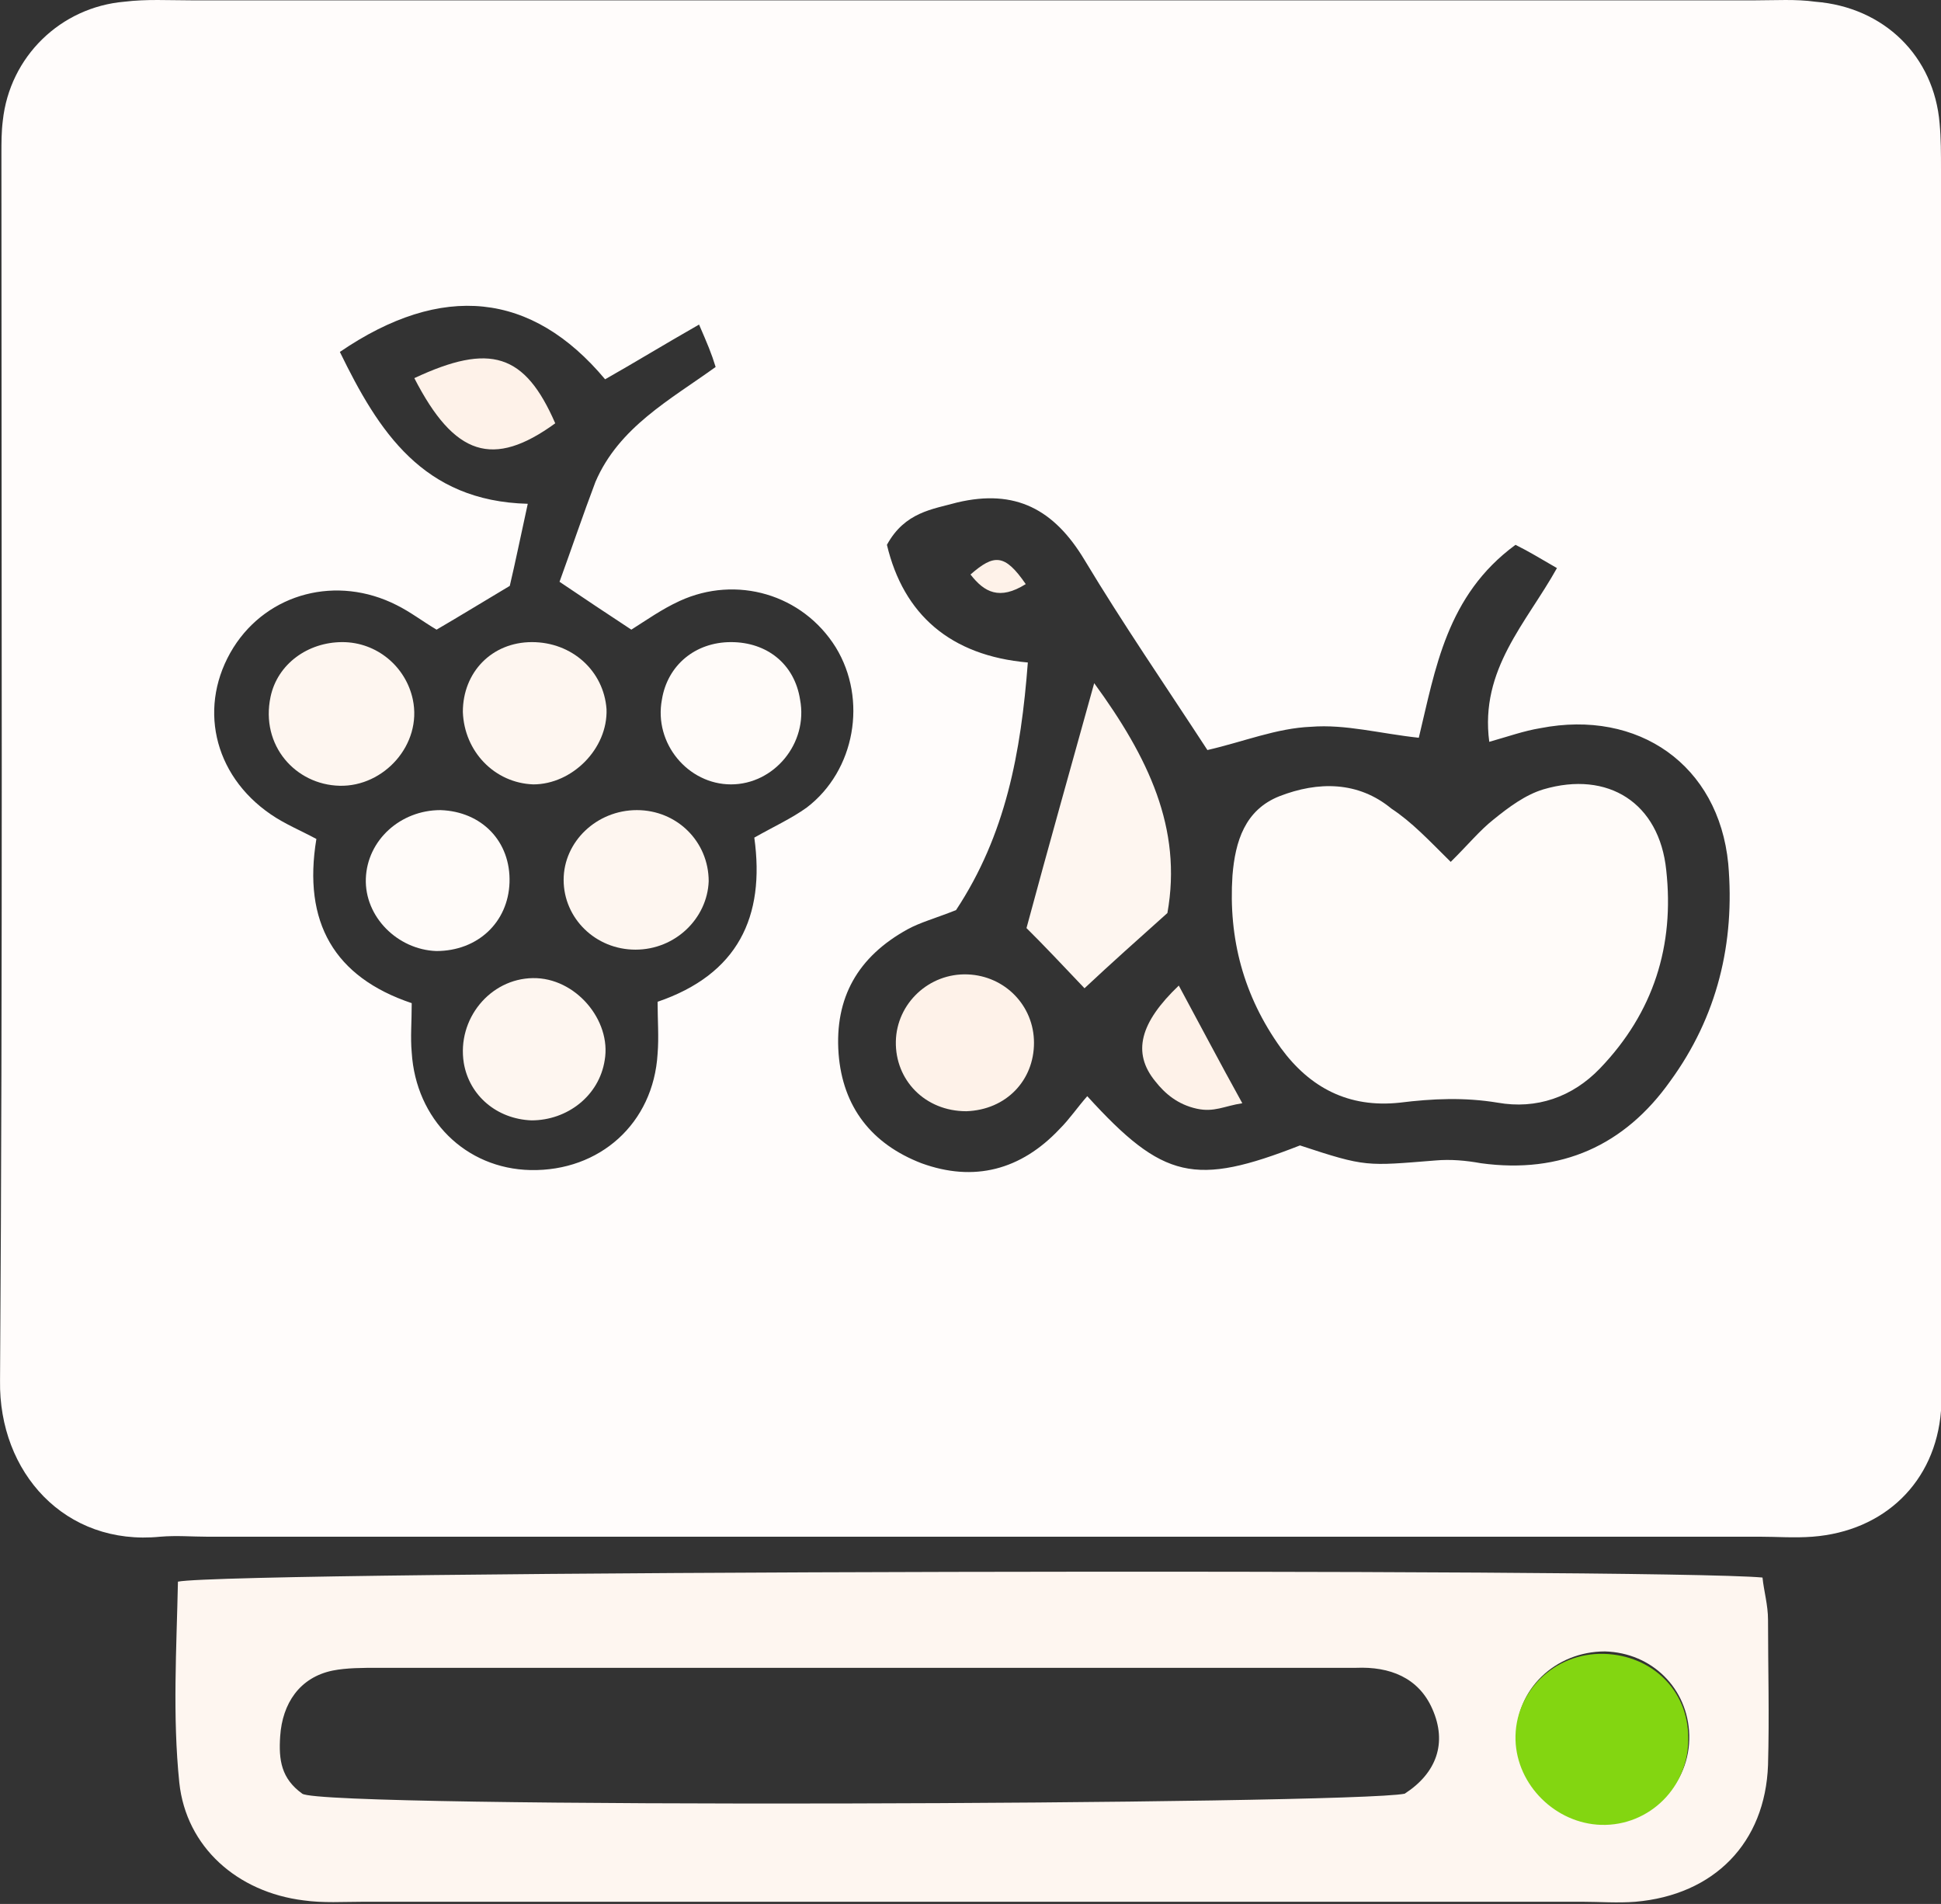 <svg width="52" height="51" viewBox="0 0 52 51" version="1.1" xmlns="http://www.w3.org/2000/svg" xmlns:xlink="http://www.w3.org/1999/xlink">
<rect x="0" y="0" width="52" height="51" fill="#333333" stroke="none"/>
<title>Group</title>
<desc>Created using Figma</desc>
<g id="Canvas" transform="translate(20500 -10361)">
<g id="Group">
<g id="Vector">
<use xlink:href="#path0_fill" transform="translate(-20500 10361)" fill="#FFFCFB"/>
</g>
<g id="Vector">
<use xlink:href="#path1_fill" transform="translate(-20495.3 10403.1)" fill="#FEF6F0"/>
</g>
<g id="Vector">
<use xlink:href="#path2_fill" transform="translate(-20459.4 10405.3)" fill="#83D611"/>
</g>
<g id="Vector">
<use xlink:href="#path3_fill" transform="translate(-20467 10382)" fill="#FFFBF9"/>
</g>
<g id="Vector">
<use xlink:href="#path4_fill" transform="translate(-20472.5 10379.3)" fill="#FEF6F0"/>
</g>
<g id="Vector">
<use xlink:href="#path5_fill" transform="translate(-20476 10387.1)" fill="#FEF2E9"/>
</g>
<g id="Vector">
<use xlink:href="#path6_fill" transform="translate(-20469.4 10387.4)" fill="#FEF2E9"/>
</g>
<g id="Vector">
<use xlink:href="#path7_fill" transform="translate(-20474 10376)" fill="#FEF2E9"/>
</g>
<g id="Vector">
<use xlink:href="#path8_fill" transform="translate(-20487.6 10387.2)" fill="#FEF6F0"/>
</g>
<g id="Vector">
<use xlink:href="#path9_fill" transform="translate(-20492.8 10378.2)" fill="#FEF6F0"/>
</g>
<g id="Vector">
<use xlink:href="#path10_fill" transform="translate(-20487.6 10378.2)" fill="#FEF6F0"/>
</g>
<g id="Vector">
<use xlink:href="#path11_fill" transform="translate(-20484.9 10382.7)" fill="#FEF6F0"/>
</g>
<g id="Vector">
<use xlink:href="#path12_fill" transform="translate(-20490.2 10382.7)" fill="#FFFBF9"/>
</g>
<g id="Vector">
<use xlink:href="#path13_fill" transform="translate(-20482.3 10378.2)" fill="#FFFBF9"/>
</g>
<g id="Vector">
<use xlink:href="#path14_fill" transform="translate(-20488.9 10370.6)" fill="#FEF2E9"/>
</g>
</g>
</g>
<defs>
<path id="path0_fill" d="M 26.167 41.163C 19.283 41.163 12.436 41.163 5.552 41.163C 5.145 41.163 4.738 41.126 4.294 41.163C 1.74 41.419 -0.036 39.441 0.001 36.985C 0.075 26.028 0.038 15.071 0.038 4.114C 0.038 3.82 0.038 3.527 0.075 3.234C 0.26 1.512 1.629 0.192 3.331 0.046C 3.924 -0.027 4.516 0.009 5.108 0.009C 19.098 0.009 33.051 0.009 47.041 0.009C 47.559 0.009 48.114 -0.027 48.632 0.046C 50.483 0.192 51.815 1.512 51.963 3.307C 52 3.71 52 4.114 52 4.553C 52 15.291 52 25.991 52 36.729C 52 37.095 52 37.425 52 37.791C 51.852 39.697 50.483 41.016 48.558 41.163C 48.077 41.2 47.596 41.163 47.152 41.163C 40.157 41.163 33.162 41.163 26.167 41.163ZM 25.612 24.379C 25.056 24.599 24.649 24.709 24.316 24.892C 22.984 25.625 22.355 26.724 22.466 28.227C 22.577 29.656 23.354 30.645 24.686 31.159C 26.093 31.672 27.351 31.342 28.387 30.242C 28.646 29.986 28.869 29.656 29.128 29.363C 31.163 31.598 32.014 31.782 34.827 30.682C 36.604 31.268 36.604 31.232 38.454 31.085C 38.861 31.049 39.269 31.085 39.676 31.159C 41.822 31.452 43.525 30.682 44.746 28.96C 46.004 27.237 46.486 25.258 46.3 23.133C 46.041 20.494 43.895 18.992 41.267 19.505C 40.823 19.578 40.416 19.725 39.898 19.871C 39.639 17.929 40.897 16.683 41.711 15.217C 41.267 14.961 40.971 14.778 40.601 14.594C 38.75 15.95 38.454 17.929 38.01 19.762C 36.974 19.651 36.049 19.395 35.123 19.468C 34.198 19.505 33.31 19.871 32.347 20.091C 31.2 18.332 30.09 16.72 29.054 14.998C 28.239 13.642 27.203 13.092 25.649 13.458C 24.983 13.642 24.242 13.715 23.761 14.594C 24.205 16.463 25.464 17.563 27.536 17.746C 27.351 20.165 26.944 22.363 25.612 24.379ZM 18.728 8.694C 17.765 9.244 16.988 9.72 16.211 10.16C 14.249 7.815 11.844 7.558 9.105 9.427C 10.141 11.553 11.326 13.422 14.139 13.495C 13.954 14.338 13.805 15.071 13.657 15.694C 12.917 16.134 12.325 16.5 11.696 16.866C 11.326 16.647 10.993 16.39 10.623 16.207C 9.031 15.401 7.181 15.877 6.255 17.343C 5.293 18.882 5.7 20.751 7.255 21.814C 7.625 22.07 8.069 22.253 8.476 22.473C 8.106 24.709 8.957 26.175 11.03 26.871C 11.03 27.384 10.993 27.787 11.03 28.19C 11.141 29.986 12.473 31.305 14.213 31.342C 16.063 31.378 17.506 30.096 17.617 28.227C 17.654 27.787 17.617 27.311 17.617 26.834C 19.764 26.101 20.504 24.562 20.208 22.437C 20.726 22.143 21.207 21.924 21.615 21.63C 22.91 20.641 23.243 18.735 22.392 17.343C 21.503 15.914 19.727 15.401 18.21 16.097C 17.729 16.317 17.321 16.61 16.914 16.866C 16.248 16.427 15.693 16.06 14.99 15.584C 15.323 14.668 15.619 13.788 15.952 12.909C 16.581 11.443 17.951 10.71 19.172 9.83C 19.061 9.464 18.95 9.207 18.728 8.694Z"/>
<path id="path1_fill" d="M 0.067 0.267C 1.547 -0.026 39.742 -0.1 42.518 0.157C 42.555 0.523 42.666 0.89 42.666 1.293C 42.666 2.575 42.703 3.858 42.666 5.177C 42.592 7.266 41.222 8.659 39.113 8.842C 38.632 8.879 38.151 8.842 37.706 8.842C 26.825 8.842 15.907 8.842 5.026 8.842C 4.508 8.842 3.953 8.879 3.435 8.805C 1.658 8.585 0.289 7.376 0.104 5.654C -0.081 3.858 0.03 2.062 0.067 0.267ZM 3.398 5.947C 3.96 6.353 31.489 6.24 32.932 5.947C 33.783 5.397 34.079 4.591 33.672 3.675C 33.302 2.832 32.525 2.539 31.637 2.575C 31.452 2.575 31.267 2.575 31.119 2.575C 22.532 2.575 13.983 2.575 5.433 2.575C 5.026 2.575 4.582 2.575 4.212 2.649C 3.324 2.832 2.864 3.533 2.806 4.408C 2.763 5.05 2.836 5.541 3.398 5.947ZM 40.556 4.371C 40.519 3.125 39.557 2.172 38.298 2.136C 36.966 2.136 35.893 3.162 35.93 4.444C 35.967 5.654 37.003 6.68 38.224 6.717C 39.52 6.753 40.593 5.69 40.556 4.371Z"/>
<path id="path2_fill" d="M 4.627 2.236C 4.664 3.556 3.591 4.618 2.296 4.582C 1.074 4.545 0.038 3.519 0.001 2.31C -0.036 1.027 1.037 -0.036 2.37 0.001C 3.665 0.038 4.627 0.99 4.627 2.236Z"/>
<path id="path3_fill" d="M 5.865 2.087C 6.346 1.611 6.643 1.244 7.013 0.951C 7.42 0.621 7.864 0.291 8.345 0.145C 10.085 -0.368 11.454 0.511 11.639 2.307C 11.861 4.323 11.306 6.118 9.862 7.621C 9.122 8.39 8.16 8.72 7.124 8.537C 6.235 8.39 5.384 8.427 4.496 8.537C 3.127 8.683 2.09 8.134 1.313 7.071C 0.314 5.678 -0.093 4.139 0.018 2.454C 0.092 1.537 0.351 0.695 1.276 0.328C 2.312 -0.075 3.386 -0.075 4.274 0.658C 4.829 1.024 5.273 1.501 5.865 2.087Z"/>
<path id="path4_fill" d="M 1.814 -8.94683e-06C 3.257 1.979 4.182 3.885 3.775 6.157C 2.998 6.853 2.258 7.512 1.554 8.172C 0.999 7.586 0.444 6.999 0 6.56C 0.592 4.361 1.184 2.272 1.814 -8.94683e-06Z"/>
<path id="path5_fill" d="M 0 1.797C 0.021 0.775 0.893 -0.04 1.925 0.001C 2.926 0.041 3.702 0.842 3.701 1.834C 3.701 2.836 2.961 3.629 1.888 3.666C 0.778 3.666 -0.02 2.829 0 1.797Z"/>
<path id="path6_fill" d="M 0.98 0C 1.535 1.026 2.053 2.016 2.682 3.152C 2.201 3.225 1.93 3.401 1.461 3.298C 0.952 3.186 0.61 2.895 0.351 2.565C -0.279 1.796 -0.056 0.989 0.98 0Z"/>
<path id="path7_fill" d="M 1.48 0.646C 0.777 1.086 0.37 0.866 0 0.389C 0.629 -0.16 0.916 -0.174 1.48 0.646Z"/>
<path id="path8_fill" d="M 1.875 0C 3.022 -0.018 3.985 1.136 3.8 2.199C 3.652 3.152 2.8 3.811 1.838 3.811C 0.913 3.775 0.173 3.152 0.025 2.272C -0.161 1.1 0.724 0.018 1.875 0Z"/>
<path id="path9_fill" d="M 1.898 3.848C 0.714 3.819 -0.226 2.766 0.048 1.466C 0.233 0.586 1.047 0 1.972 0C 2.898 0 3.675 0.66 3.86 1.539C 4.113 2.743 3.087 3.877 1.898 3.848Z"/>
<path id="path10_fill" d="M -1.80714e-05 1.869C -1.80714e-05 0.806 0.777 -8.94683e-06 1.851 -8.94683e-06C 2.924 -8.94683e-06 3.775 0.77 3.849 1.796C 3.886 2.858 2.924 3.811 1.888 3.811C 0.851 3.775 0.037 2.932 -1.80714e-05 1.869Z"/>
<path id="path11_fill" d="M 1.925 3.738C 0.851 3.738 1.80714e-05 2.895 1.80714e-05 1.869C 1.80714e-05 0.843 0.888 0 1.962 0C 3.035 0 3.886 0.843 3.886 1.906C 3.849 2.895 2.998 3.738 1.925 3.738Z"/>
<path id="path12_fill" d="M 3.85 1.942C 3.813 3.005 2.999 3.775 1.889 3.775C 0.852 3.738 -0.036 2.858 0.001 1.832C 0.038 0.806 0.926 8.94683e-06 2 8.94683e-06C 3.11 0.037 3.887 0.843 3.85 1.942Z"/>
<path id="path13_fill" d="M 1.884 3.811C 0.733 3.811 -0.189 2.712 0.033 1.539C 0.181 0.623 0.921 0 1.884 0C 2.846 0 3.586 0.586 3.734 1.539C 3.956 2.712 3.035 3.811 1.884 3.811Z"/>
<path id="path14_fill" d="M 3.775 1.739C 2.11 2.948 1.073 2.618 -1.80714e-05 0.529C 2.036 -0.424 2.961 -0.13 3.775 1.739Z"/>
</defs>
</svg>
